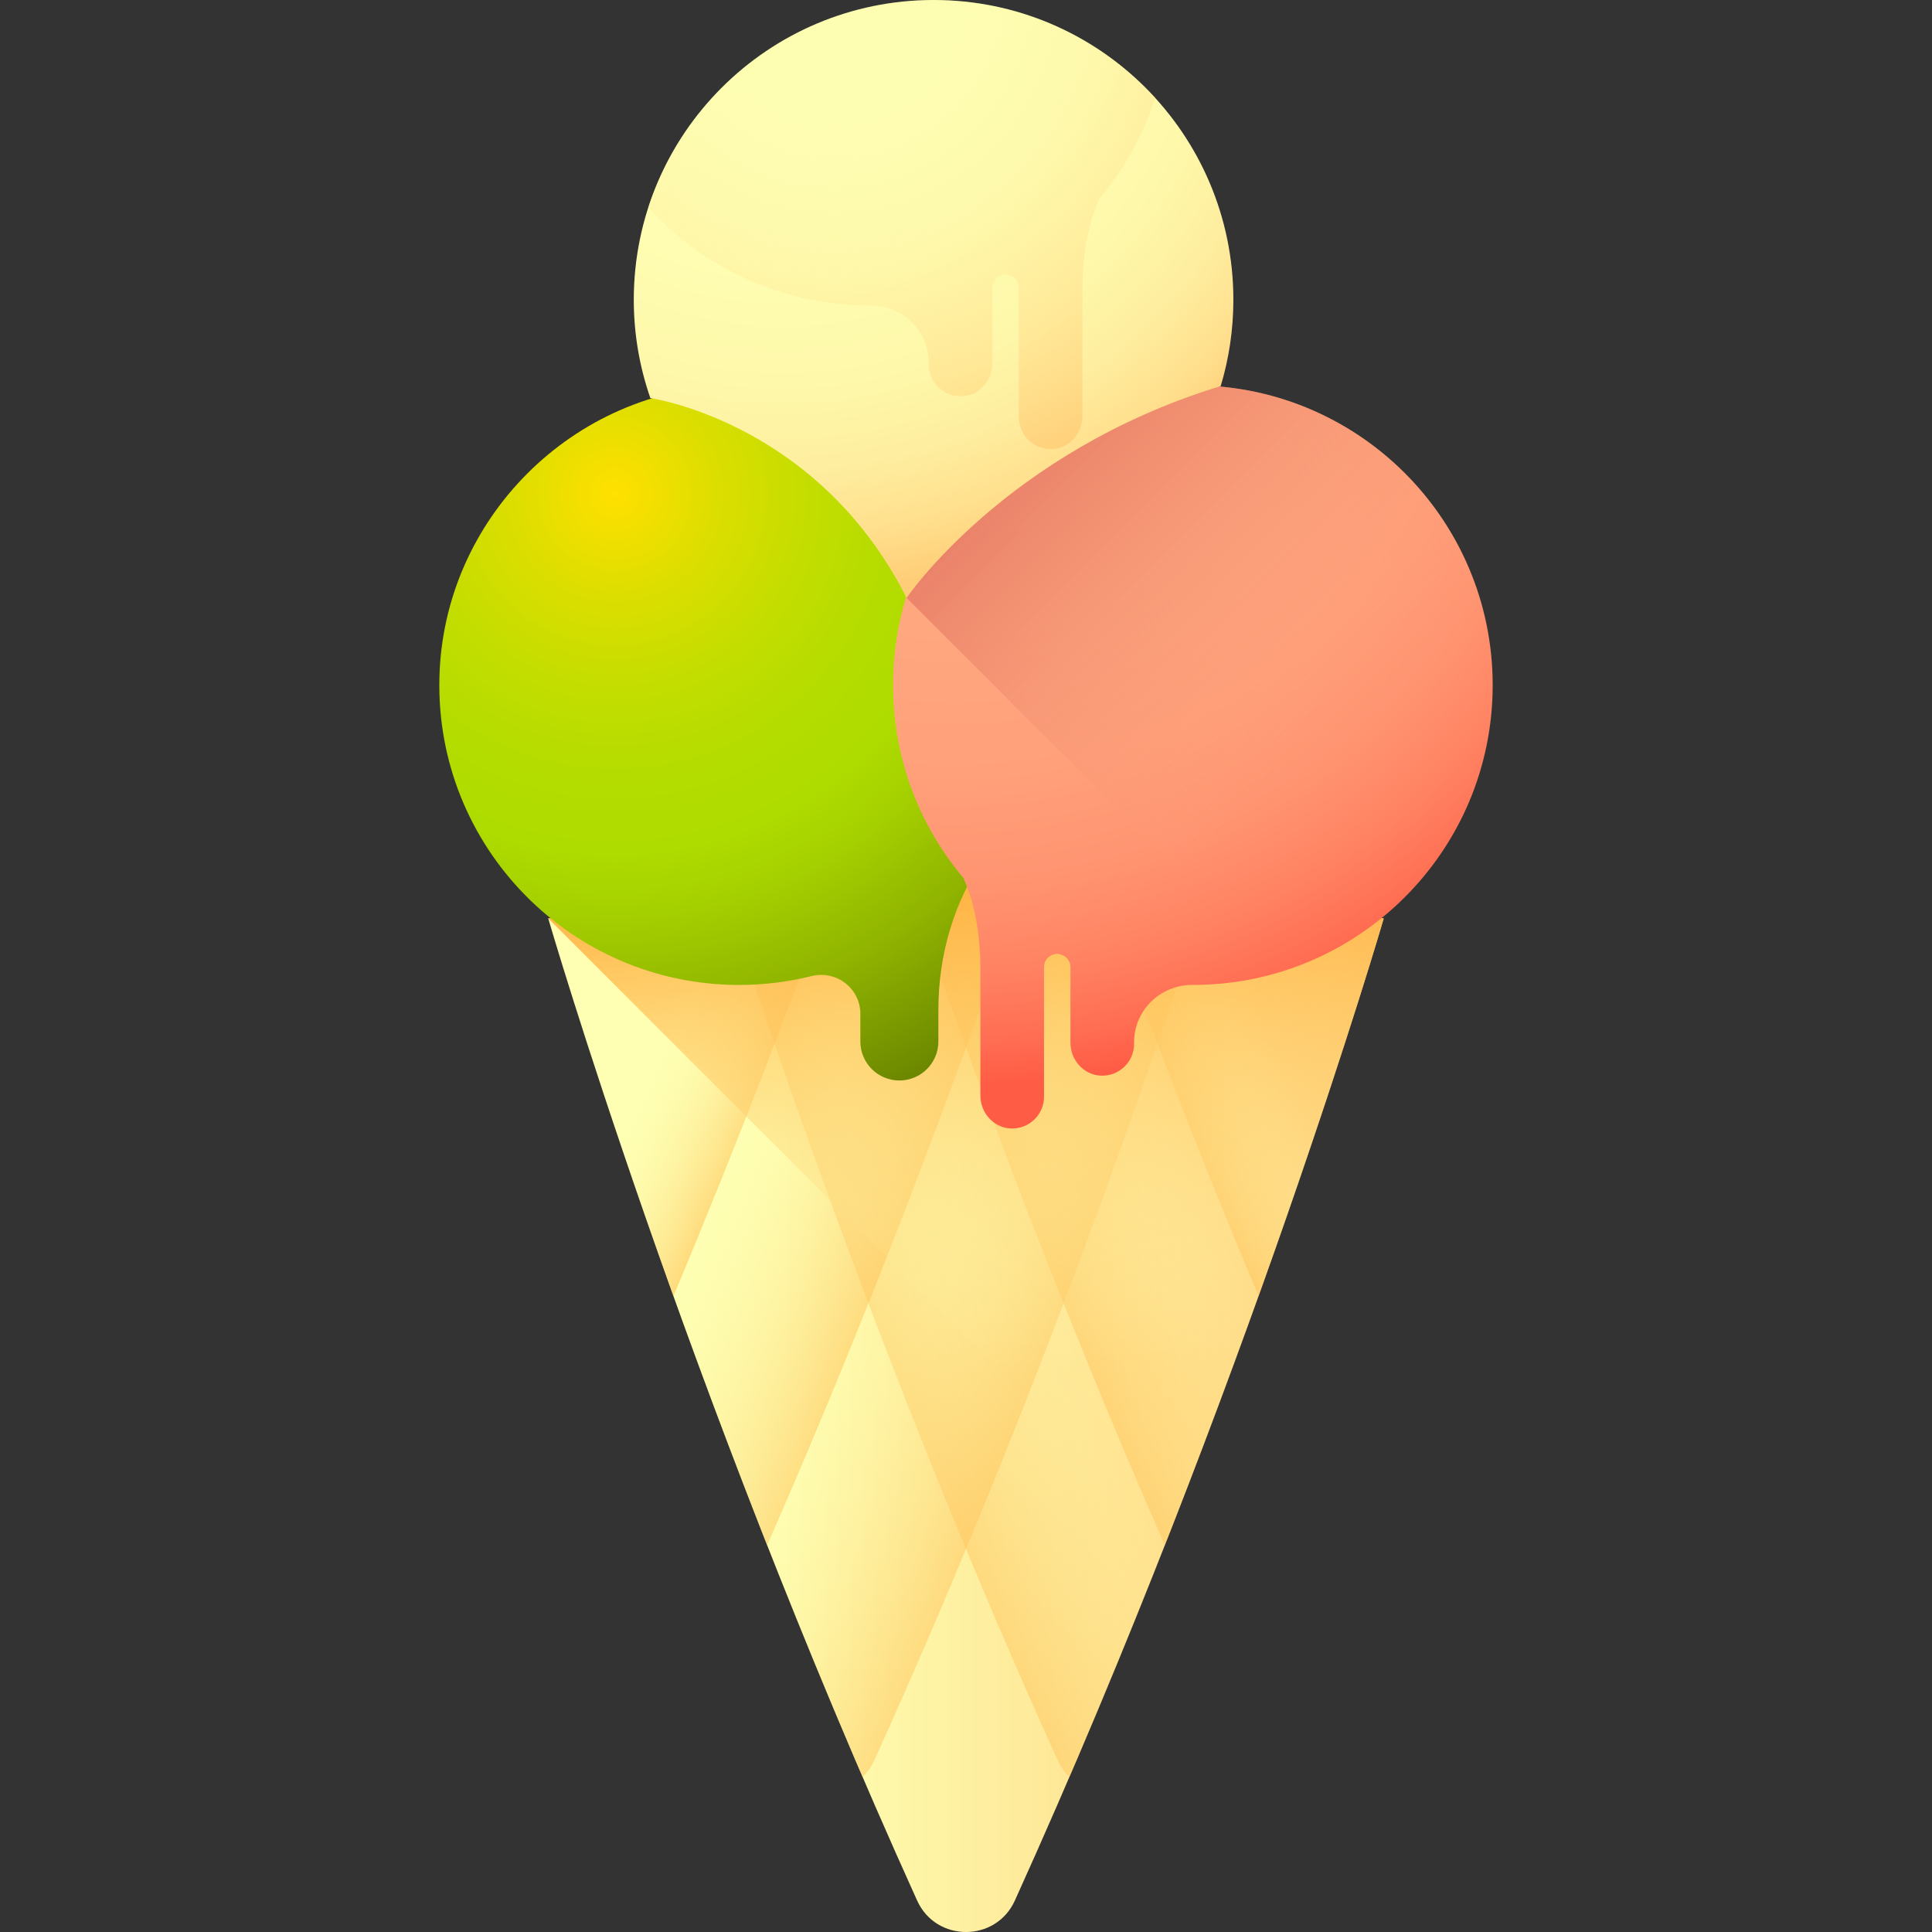 <?xml version="1.0" encoding="iso-8859-1"?>
<!-- Generator: Adobe Illustrator 19.0.0, SVG Export Plug-In . SVG Version: 6.00 Build 0)  -->
<svg version="1.1" id="Capa_1" xmlns="http://www.w3.org/2000/svg" xmlns:xlink="http://www.w3.org/1999/xlink" x="0px" y="0px"
	 viewBox="0 0 512 512" style="enable-background:new 0 0 512 512;" xml:space="preserve">
<rect x="0" y="0" width="512" height="512" fill="#333333" stroke="none"/>
<linearGradient id="SVGID_1_" gradientUnits="userSpaceOnUse" x1="206.339" y1="145.434" x2="368.178" y2="145.434" gradientTransform="matrix(1.004 0 0 -1.004 0.192 516.561)">
	<stop  offset="0" style="stop-color:#FEFFB3"/>
	<stop  offset="1" style="stop-color:#FFCD77"/>
</linearGradient>
<path style="fill:url(#SVGID_1_);" d="M192.852,234.784l-47.563,8.611c0,0,35.979,123.835,97.752,260.255
	c5.042,11.135,20.875,11.135,25.917,0c61.773-136.421,97.752-260.255,97.752-260.255l-47.563-8.611
	C277.388,227.224,234.611,227.224,192.852,234.784z"/>
<linearGradient id="SVGID_2_" gradientUnits="userSpaceOnUse" x1="290.528" y1="186.694" x2="175.498" y2="136.314" gradientTransform="matrix(1.004 0 0 -1.004 0.192 516.561)">
	<stop  offset="0" style="stop-color:#FEFFB3;stop-opacity:0"/>
	<stop  offset="1" style="stop-color:#FF9111"/>
</linearGradient>
<path style="fill:url(#SVGID_2_);" d="M366.71,243.394c0,0-11.682,40.219-33.175,100.059c-7.196,20.071-15.509,42.337-24.843,66.045
	c-7.731,19.632-16.167,40.247-25.273,61.406c-1.269-1.203-2.357-2.701-3.159-4.477c-43.74-96.613-74.557-186.909-88.816-231.385
	l1.413-0.258c15.318-2.777,30.779-4.534,46.27-5.269c16.874-0.801,33.795-0.401,50.622,1.212c9.839,0.936,19.642,2.29,29.396,4.056
	L366.71,243.394z"/>
<linearGradient id="SVGID_3_" gradientUnits="userSpaceOnUse" x1="321.818" y1="216.004" x2="225.798" y2="177.494" gradientTransform="matrix(1.004 0 0 -1.004 0.192 516.561)">
	<stop  offset="0" style="stop-color:#FEFFB3;stop-opacity:0"/>
	<stop  offset="1" style="stop-color:#FF9111"/>
</linearGradient>
<path style="fill:url(#SVGID_3_);" d="M366.71,243.394c0,0-11.682,40.219-33.175,100.059c-7.196,20.071-15.509,42.337-24.843,66.045
	c-30.732-70.014-54.401-135.181-69.566-179.981c16.874-0.801,33.795-0.401,50.622,1.212c9.839,0.936,19.642,2.29,29.396,4.056
	L366.71,243.394z"/>
<linearGradient id="SVGID_4_" gradientUnits="userSpaceOnUse" x1="335.949" y1="240.462" x2="285.569" y2="217.172" gradientTransform="matrix(1.004 0 0 -1.004 0.192 516.561)">
	<stop  offset="0" style="stop-color:#FEFFB3;stop-opacity:0"/>
	<stop  offset="1" style="stop-color:#FF9111"/>
</linearGradient>
<path style="fill:url(#SVGID_4_);" d="M366.71,243.394c0,0-11.682,40.219-33.175,100.059
	c-17.351-41.259-32.048-79.969-43.788-112.724c9.839,0.936,19.642,2.29,29.396,4.056L366.71,243.394z"/>
<linearGradient id="SVGID_5_" gradientUnits="userSpaceOnUse" x1="219.089" y1="186.694" x2="334.119" y2="136.314" gradientTransform="matrix(1.004 0 0 -1.004 0.192 516.561)">
	<stop  offset="0" style="stop-color:#FEFFB3;stop-opacity:0"/>
	<stop  offset="1" style="stop-color:#FF9111"/>
</linearGradient>
<path style="fill:url(#SVGID_5_);" d="M145.289,243.394c0,0,11.682,40.219,33.175,100.059c7.196,20.071,15.509,42.337,24.843,66.045
	c7.731,19.632,16.167,40.247,25.273,61.406c1.269-1.203,2.357-2.701,3.159-4.477c43.74-96.613,74.557-186.909,88.816-231.385
	l-1.413-0.258c-15.318-2.777-30.779-4.534-46.269-5.269c-16.874-0.801-33.795-0.401-50.622,1.212
	c-9.839,0.936-19.642,2.29-29.396,4.056L145.289,243.394z"/>
<linearGradient id="SVGID_6_" gradientUnits="userSpaceOnUse" x1="187.799" y1="216.004" x2="283.819" y2="177.494" gradientTransform="matrix(1.004 0 0 -1.004 0.192 516.561)">
	<stop  offset="0" style="stop-color:#FEFFB3;stop-opacity:0"/>
	<stop  offset="1" style="stop-color:#FF9111"/>
</linearGradient>
<path style="fill:url(#SVGID_6_);" d="M145.289,243.394c0,0,11.682,40.219,33.175,100.059c7.196,20.071,15.509,42.337,24.843,66.045
	c30.732-70.014,54.4-135.181,69.567-179.981c-16.874-0.801-33.795-0.401-50.622,1.212c-9.839,0.936-19.642,2.29-29.396,4.056
	L145.289,243.394z"/>
<linearGradient id="SVGID_7_" gradientUnits="userSpaceOnUse" x1="173.668" y1="240.462" x2="224.048" y2="217.172" gradientTransform="matrix(1.004 0 0 -1.004 0.192 516.561)">
	<stop  offset="0" style="stop-color:#FEFFB3;stop-opacity:0"/>
	<stop  offset="1" style="stop-color:#FF9111"/>
</linearGradient>
<path style="fill:url(#SVGID_7_);" d="M145.289,243.394c0,0,11.682,40.219,33.175,100.059
	c17.351-41.259,32.049-79.969,43.788-112.724c-9.839,0.936-19.642,2.29-29.396,4.056L145.289,243.394z"/>
<linearGradient id="SVGID_8_" gradientUnits="userSpaceOnUse" x1="264.76" y1="152.223" x2="251.45" y2="312.573" gradientTransform="matrix(1.004 0 0 -1.004 0.192 516.561)">
	<stop  offset="0" style="stop-color:#FEFFB3;stop-opacity:0"/>
	<stop  offset="1" style="stop-color:#FF9111"/>
</linearGradient>
<path style="fill:url(#SVGID_8_);" d="M366.71,243.394l-47.563-8.611c-41.759-7.56-84.535-7.56-126.294,0l-47.563,8.611
	L309.457,407.56C346.157,314.126,366.71,243.394,366.71,243.394z"/>
<radialGradient id="SVGID_9_" cx="162.038" cy="384.163" r="190.57" gradientTransform="matrix(1.004 0 0 -1.004 0.192 516.561)" gradientUnits="userSpaceOnUse">
	<stop  offset="0.003" style="stop-color:#FFE000"/>
	<stop  offset="0.142" style="stop-color:#DCDE00"/>
	<stop  offset="0.274" style="stop-color:#C3DD00"/>
	<stop  offset="0.393" style="stop-color:#B4DC00"/>
	<stop  offset="0.491" style="stop-color:#AFDC00"/>
	<stop  offset="0.575" style="stop-color:#A6D100"/>
	<stop  offset="0.721" style="stop-color:#90B400"/>
	<stop  offset="0.912" style="stop-color:#6B8600"/>
	<stop  offset="1" style="stop-color:#586E00"/>
</radialGradient>
<path style="fill:url(#SVGID_9_);" d="M275.325,181.57c0-44.516-36.611-80.48-81.366-79.427
	c-42.147,0.992-76.52,35.365-77.512,77.512c-1.053,44.755,34.911,81.366,79.427,81.366c6.613,0,13.034-0.814,19.173-2.342
	c6.573-1.635,12.956,3.227,12.956,10v7.325c0,5.71,4.629,10.339,10.339,10.339l0,0c5.71,0,10.339-4.629,10.339-10.339v-8.471
	c0-14.477,4.152-28.742,12.428-40.62C270.069,214.056,275.325,198.429,275.325,181.57z"/>
<radialGradient id="SVGID_10_" cx="251.708" cy="447.403" r="219.17" gradientTransform="matrix(1.004 0 0 -1.004 0.192 516.561)" gradientUnits="userSpaceOnUse">
	<stop  offset="0.003" style="stop-color:#FFA981"/>
	<stop  offset="0.453" style="stop-color:#FFA77F"/>
	<stop  offset="0.628" style="stop-color:#FFA07A"/>
	<stop  offset="0.756" style="stop-color:#FF9471"/>
	<stop  offset="0.86" style="stop-color:#FF8363"/>
	<stop  offset="0.949" style="stop-color:#FF6D52"/>
	<stop  offset="1" style="stop-color:#FF5C45"/>
</radialGradient>
<path style="fill:url(#SVGID_10_);" d="M314.865,102.13c-43.508,0.674-78.191,35.928-78.19,79.441
	c0,19.665,7.16,37.647,18.995,51.52l-0.305-0.196c0,0,4.453,8.271,4.453,23.86v33.592c0,4.491,3.388,8.411,7.87,8.701
	c4.91,0.318,8.992-3.571,8.992-8.412v-34.375c0-2.567,2.684-4.218,4.997-3.104c0.023,0.011,0.047,0.023,0.071,0.034
	c1.189,0.571,1.932,1.786,1.932,3.104v20.053c0,4.491,3.388,8.411,7.87,8.701c4.91,0.318,8.992-3.57,8.992-8.412v-0.414
	c0-8.484,6.941-15.221,15.425-15.205c0.053,0,0.106,0,0.16,0c43.878,0,79.449-35.571,79.449-79.449
	C395.574,137.272,359.32,101.442,314.865,102.13z"/>
<linearGradient id="SVGID_11_" gradientUnits="userSpaceOnUse" x1="354.631" y1="323.435" x2="215.341" y2="462.725" gradientTransform="matrix(1.004 0 0 -1.004 0.192 516.561)">
	<stop  offset="0" style="stop-color:#FFA981;stop-opacity:0"/>
	<stop  offset="1" style="stop-color:#B82934"/>
</linearGradient>
<path style="fill:url(#SVGID_11_);" d="M395.574,181.57c0-44.298-36.254-80.128-80.709-79.44
	c-35.364,0.547-64.898,23.943-74.714,56.049l0.101,0.273l99.107,99.107C371.901,247.621,395.574,217.364,395.574,181.57z"/>
<radialGradient id="SVGID_12_" cx="206.258" cy="529.417" r="171.61" gradientTransform="matrix(1.004 0 0 -1.004 0.192 516.561)" gradientUnits="userSpaceOnUse">
	<stop  offset="0.003" style="stop-color:#FEFFB3"/>
	<stop  offset="0.5" style="stop-color:#FEFDB1"/>
	<stop  offset="0.679" style="stop-color:#FEF8AA"/>
	<stop  offset="0.806" style="stop-color:#FEEE9F"/>
	<stop  offset="0.909" style="stop-color:#FFE08E"/>
	<stop  offset="0.996" style="stop-color:#FFCE78"/>
	<stop  offset="1" style="stop-color:#FFCD77"/>
</radialGradient>
<path style="fill:url(#SVGID_12_);" d="M240.252,158.453c0,0,26.246-38.653,83.032-56.071c0.073-0.022,0.139-0.032,0.212-0.052
	c2.176-7.247,3.36-14.923,3.36-22.879c0-43.879-35.571-79.45-79.449-79.45s-79.449,35.571-79.449,79.449
	c0,9.128,1.559,17.886,4.391,26.049C174.579,105.839,217.253,112.917,240.252,158.453z"/>
<radialGradient id="SVGID_13_" cx="220.108" cy="517.373" r="139.82" gradientTransform="matrix(1.004 0 0 -1.004 0.192 516.561)" gradientUnits="userSpaceOnUse">
	<stop  offset="0.003" style="stop-color:#FEFFB3;stop-opacity:0"/>
	<stop  offset="0.272" style="stop-color:#FEFCAF;stop-opacity:0.27"/>
	<stop  offset="0.521" style="stop-color:#FEF3A4;stop-opacity:0.52"/>
	<stop  offset="0.762" style="stop-color:#FFE391;stop-opacity:0.761"/>
	<stop  offset="0.997" style="stop-color:#FFCD77;stop-opacity:0.997"/>
	<stop  offset="1" style="stop-color:#FFCD77"/>
</radialGradient>
<path style="fill:url(#SVGID_13_);" d="M247.407,0c-35.346,0-65.286,23.089-75.599,55.002
	c14.531,15.946,35.466,25.954,58.738,25.954c0.053,0,0.106,0,0.16,0c8.484-0.017,15.425,6.72,15.425,15.205v0.414
	c0,4.842,4.082,8.73,8.992,8.412c4.48-0.29,7.87-4.21,7.87-8.701V76.234c0-1.318,0.743-2.533,1.932-3.104
	c0.023-0.011,0.047-0.023,0.071-0.034c2.313-1.115,4.996,0.536,4.996,3.104v34.375c0,4.842,4.082,8.73,8.992,8.412
	c4.482-0.29,7.87-4.21,7.87-8.701V76.693c0-15.589,4.453-23.86,4.453-23.86l-0.305,0.196c6.699-7.853,11.896-17.024,15.148-27.07
	C291.619,10.01,270.683,0,247.407,0z"/>
<g>
</g>
<g>
</g>
<g>
</g>
<g>
</g>
<g>
</g>
<g>
</g>
<g>
</g>
<g>
</g>
<g>
</g>
<g>
</g>
<g>
</g>
<g>
</g>
<g>
</g>
<g>
</g>
<g>
</g>
</svg>
